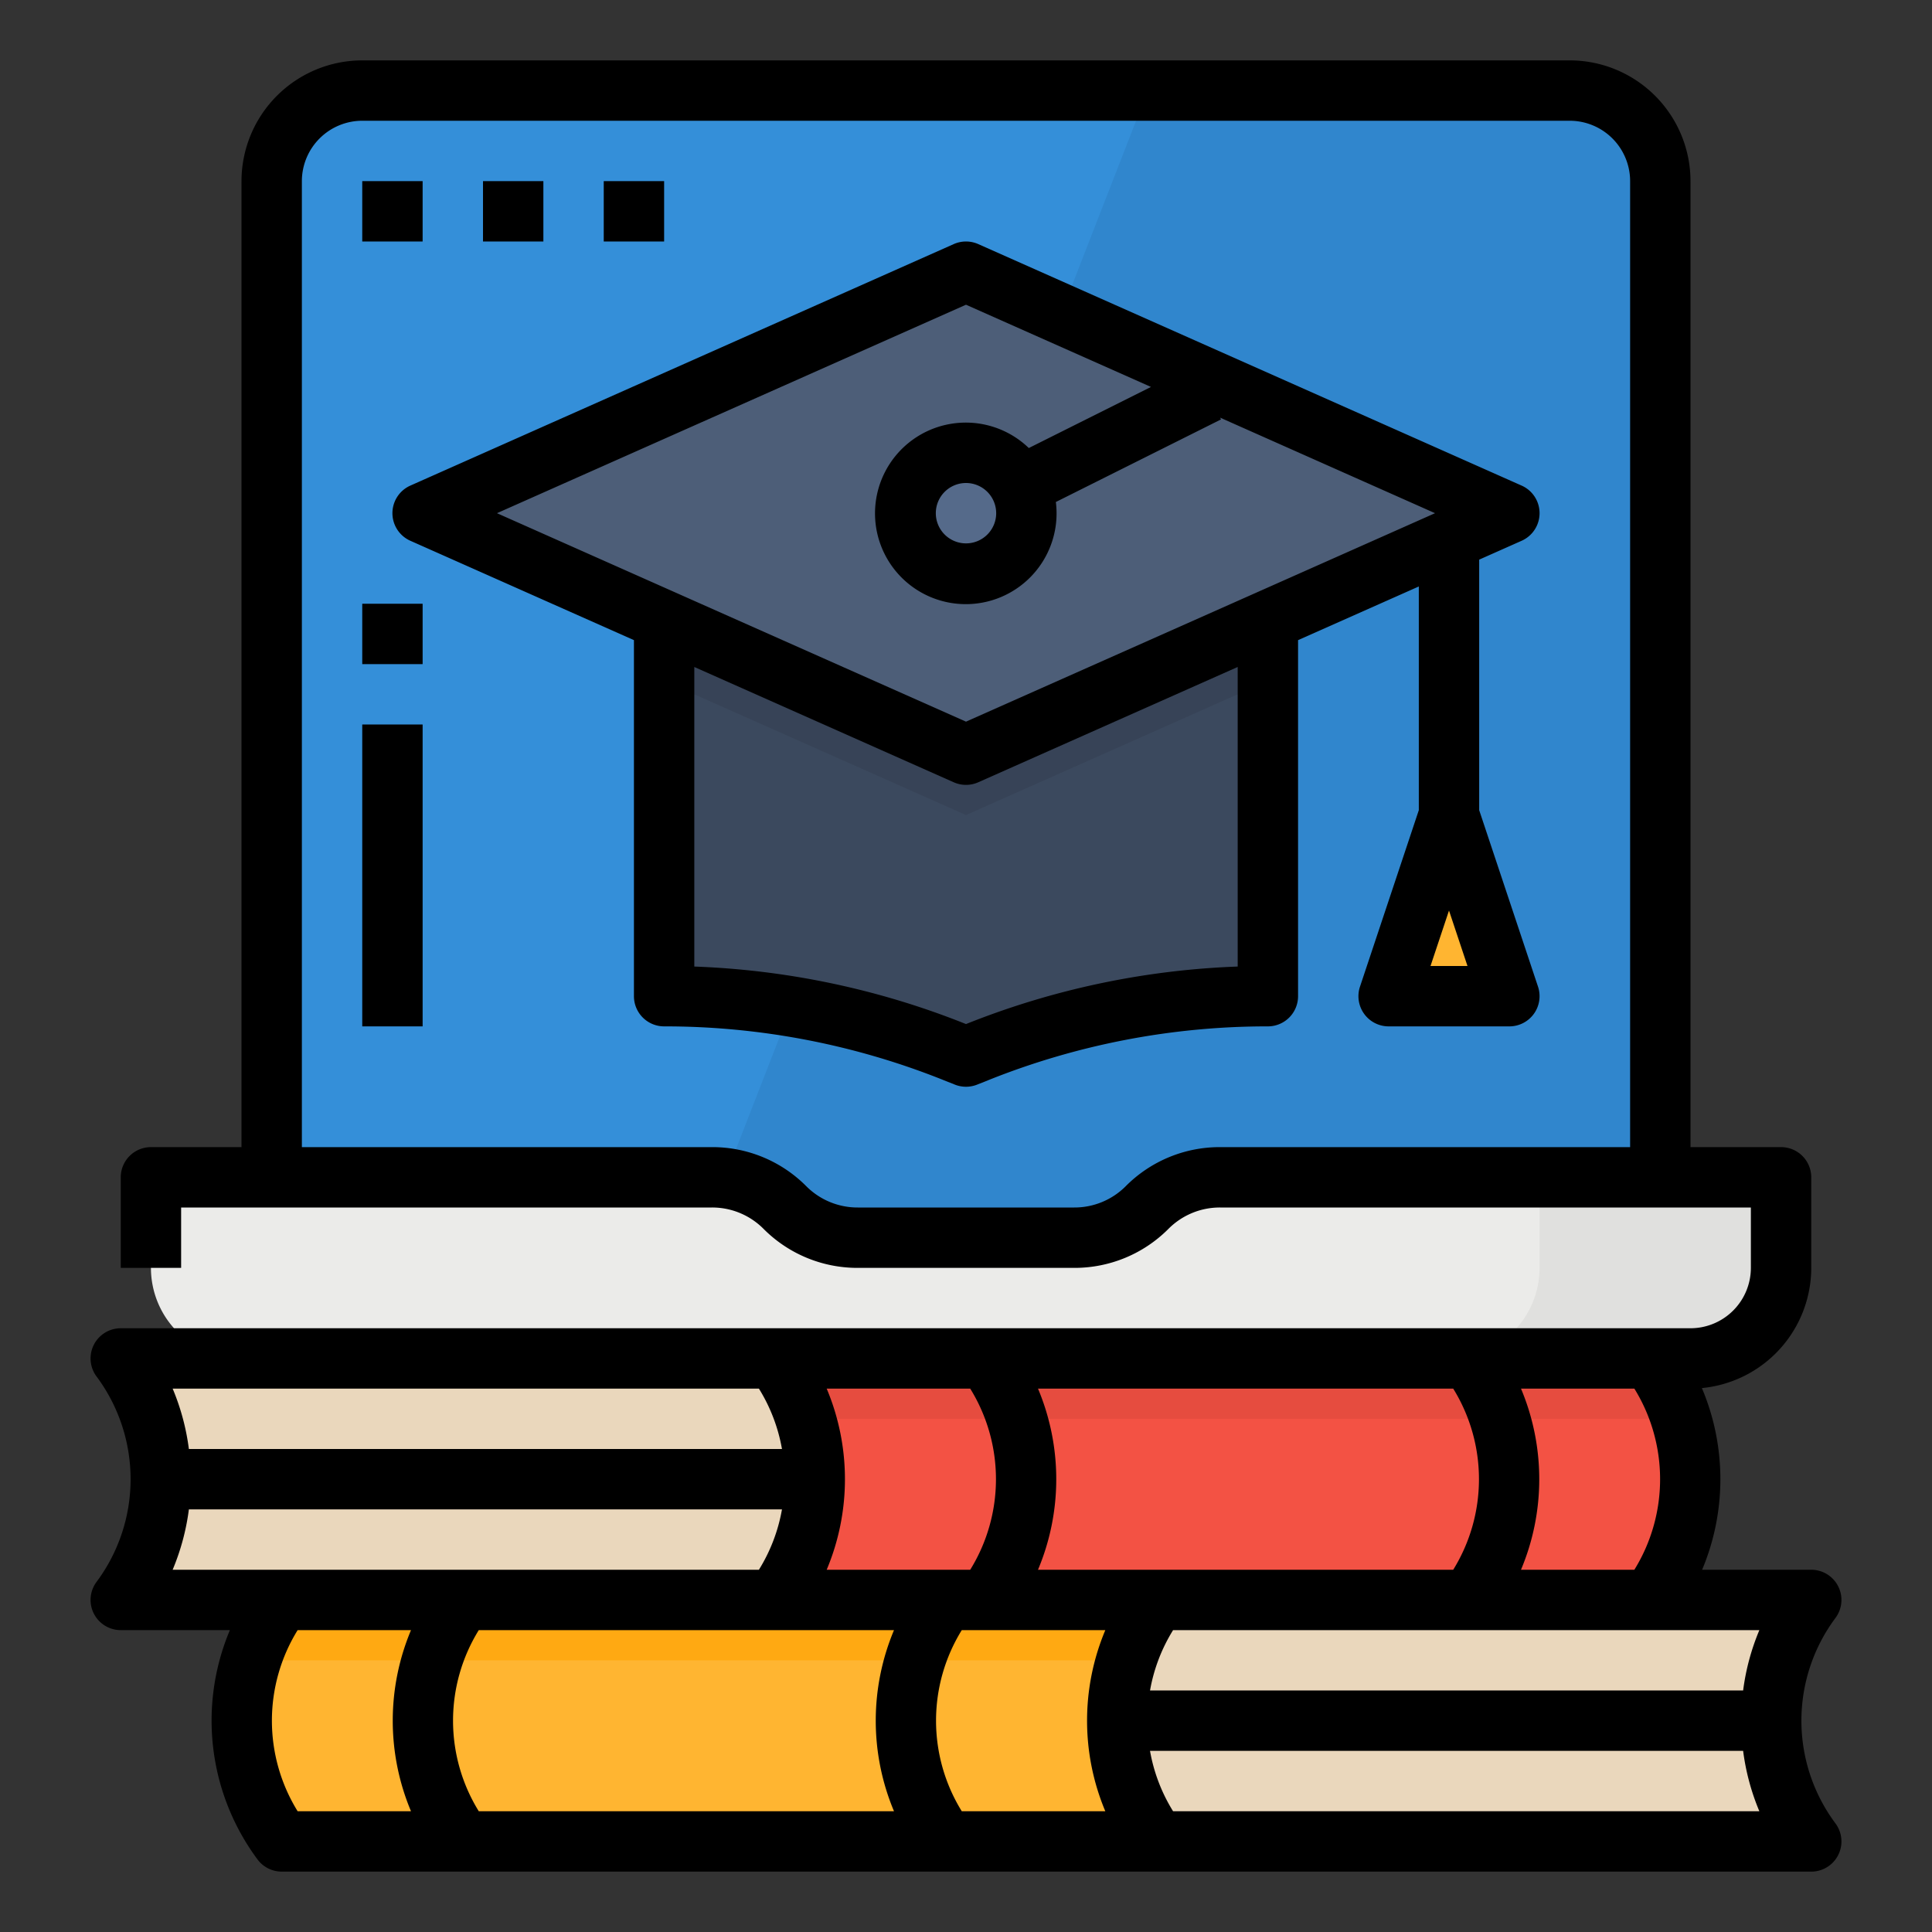 <svg height="512" viewBox="0 0 512 512" width="512" xmlns="http://www.w3.org/2000/svg"><rect x="0" y="0" width="512" height="512" fill="#333333" stroke="none"/><g id="Filled_outline" data-name="Filled outline"><path d="m205.334 360h-173.334a53.334 53.334 0 0 1 0 64h173.334a53.334 53.334 0 0 0 0-64z" fill="#ead7bc"/><path d="m437.334 360h-232a53.334 53.334 0 0 1 0 64h232a53.334 53.334 0 0 0 0-64z" fill="#f35244"/><path d="m445.54 376h-232a53.071 53.071 0 0 0 -8.21-16h232a53.071 53.071 0 0 1 8.21 16z" fill="#e64c3f"/><path d="m306.667 486.768h173.333a53.334 53.334 0 0 1 0-64h-173.333a53.334 53.334 0 0 0 0 64z" fill="#ead7bc"/><path d="m74.667 486.768h232a53.334 53.334 0 0 1 0-64h-232a53.334 53.334 0 0 0 0 64z" fill="#ffb531"/><path d="m306.67 422.77a53.351 53.351 0 0 0 -8.59 17.23h-232a53.351 53.351 0 0 1 8.59-17.23z" fill="#ffa912"/><rect fill="#348fd9" height="320" rx="24" width="368" x="72" y="24"/><path d="m416 24h-111.816l-124.494 320h236.31a24 24 0 0 0 24-24v-272a24 24 0 0 0 -24-24z" fill="#3086cd"/><path d="m304 320a27.315 27.315 0 0 1 -19.314 8h-57.372a27.315 27.315 0 0 1 -19.314-8 27.315 27.315 0 0 0 -19.314-8h-148.686v24a24 24 0 0 0 24 24h384a24 24 0 0 0 24-24v-24h-148.686a27.315 27.315 0 0 0 -19.314 8z" fill="#ebebe9"/><path d="m408 312v24a24 24 0 0 1 -24 24h64a24 24 0 0 0 24-24v-24z" fill="#e0e0de"/><path d="m336 136v128a207.584 207.584 0 0 0 -77.14 14.86l-2.86 1.14-2.86-1.14a207.584 207.584 0 0 0 -77.14-14.86v-128z" fill="#3b495e"/><path d="m336 136v44.44l-80 35.56-80-35.56v-44.44z" fill="#374357"/><path d="m112 136 144-64 144 64-144 64z" fill="#4d5e78"/><path d="m368 264h32l-16-48z" fill="#ffb531"/><circle cx="256" cy="136" fill="#556a8a" r="16"/><path d="m96 48h16v16h-16z"/><path d="m128 48h16v16h-16z"/><path d="m160 48h16v16h-16z"/><path d="m96 160h16v16h-16z"/><path d="m96 192h16v80h-16z"/><path d="m24.845 427.578a8 8 0 0 0 7.155 4.422h28.92a61.713 61.713 0 0 0 7.347 60.8 8 8 0 0 0 6.4 3.2h405.333a8 8 0 0 0 6.4-12.8 45.569 45.569 0 0 1 0-54.4 8 8 0 0 0 -6.4-12.8h-28.92a61.949 61.949 0 0 0 -.064-48.146 32.041 32.041 0 0 0 28.984-31.854v-24a8 8 0 0 0 -8-8h-24v-256a32.036 32.036 0 0 0 -32-32h-320a32.036 32.036 0 0 0 -32 32v256h-24a8 8 0 0 0 -8 8v24h16v-16h140.687a19.187 19.187 0 0 1 13.656 5.657 35.082 35.082 0 0 0 24.971 10.343h57.373a35.082 35.082 0 0 0 24.97-10.343 19.187 19.187 0 0 1 13.657-5.657h140.686v16a16.019 16.019 0 0 1 -16 16h-416a8 8 0 0 0 -6.4 12.8 45.569 45.569 0 0 1 0 54.4 8 8 0 0 0 -.755 8.378zm273.5-113.235a19.187 19.187 0 0 1 -13.658 5.657h-57.373a19.187 19.187 0 0 1 -13.657-5.657 35.082 35.082 0 0 0 -24.97-10.343h-108.687v-256a16.019 16.019 0 0 1 16-16h320a16.019 16.019 0 0 1 16 16v256h-108.686a35.082 35.082 0 0 0 -24.971 10.343zm-248.291 85.657h157.178a45.135 45.135 0 0 1 -6.112 16h-155.369a61.5 61.5 0 0 0 4.303-16zm335.066 16h-110.04a61.954 61.954 0 0 0 0-48h110.04a45.64 45.64 0 0 1 0 48zm-92.2 64h-38.04a45.644 45.644 0 0 1 0-48h38.04a61.954 61.954 0 0 0 0 48zm-166.04-48h110.04a61.954 61.954 0 0 0 0 48h-110.04a45.644 45.644 0 0 1 0-48zm130.24-16h-38.04a61.954 61.954 0 0 0 0-48h38.04a45.64 45.64 0 0 1 0 48zm-178.243 16h30.043a61.954 61.954 0 0 0 0 48h-30.043a45.644 45.644 0 0 1 0-48zm232 48a45.114 45.114 0 0 1 -6.111-16h157.181a61.456 61.456 0 0 0 4.3 16zm151.067-32h-157.175a45.114 45.114 0 0 1 6.111-16h155.369a61.456 61.456 0 0 0 -4.302 16zm-28.823-32h-30.041a61.954 61.954 0 0 0 0-48h30.044a45.649 45.649 0 0 1 0 48zm-369.121-48h137.12a45.135 45.135 0 0 1 6.112 16h-157.178a61.5 61.5 0 0 0 -4.3-16z"/><path d="m392 214.7v-66.39l11.249-5a8 8 0 0 0 0-14.622l-144-64a8.01 8.01 0 0 0 -6.5 0l-144 64a8 8 0 0 0 0 14.622l59.251 26.333v94.357a8 8 0 0 0 8 8 198.714 198.714 0 0 1 74.178 14.291l2.86 1.14a8 8 0 0 0 5.925 0l2.87-1.144a198.691 198.691 0 0 1 74.167-14.287 8 8 0 0 0 8-8v-94.357l32-14.222v59.279l-15.589 46.77a8 8 0 0 0 7.589 10.53h32a8 8 0 0 0 7.589-10.53zm-136-133.946 49.025 21.789-32.381 16.191a24.056 24.056 0 1 0 7.167 14.3l43.767-21.884-.236-.471 56.958 25.321-124.3 55.246-124.3-55.246zm8 55.246a8 8 0 1 1 -8-8 8.009 8.009 0 0 1 8 8zm64 120.146a214.446 214.446 0 0 0 -72 15.242 214.443 214.443 0 0 0 -72-15.242v-79.391l68.751 30.556a8 8 0 0 0 6.5 0l68.749-30.556zm51.1-.146 4.9-14.7 4.9 14.7z"/></g></svg>